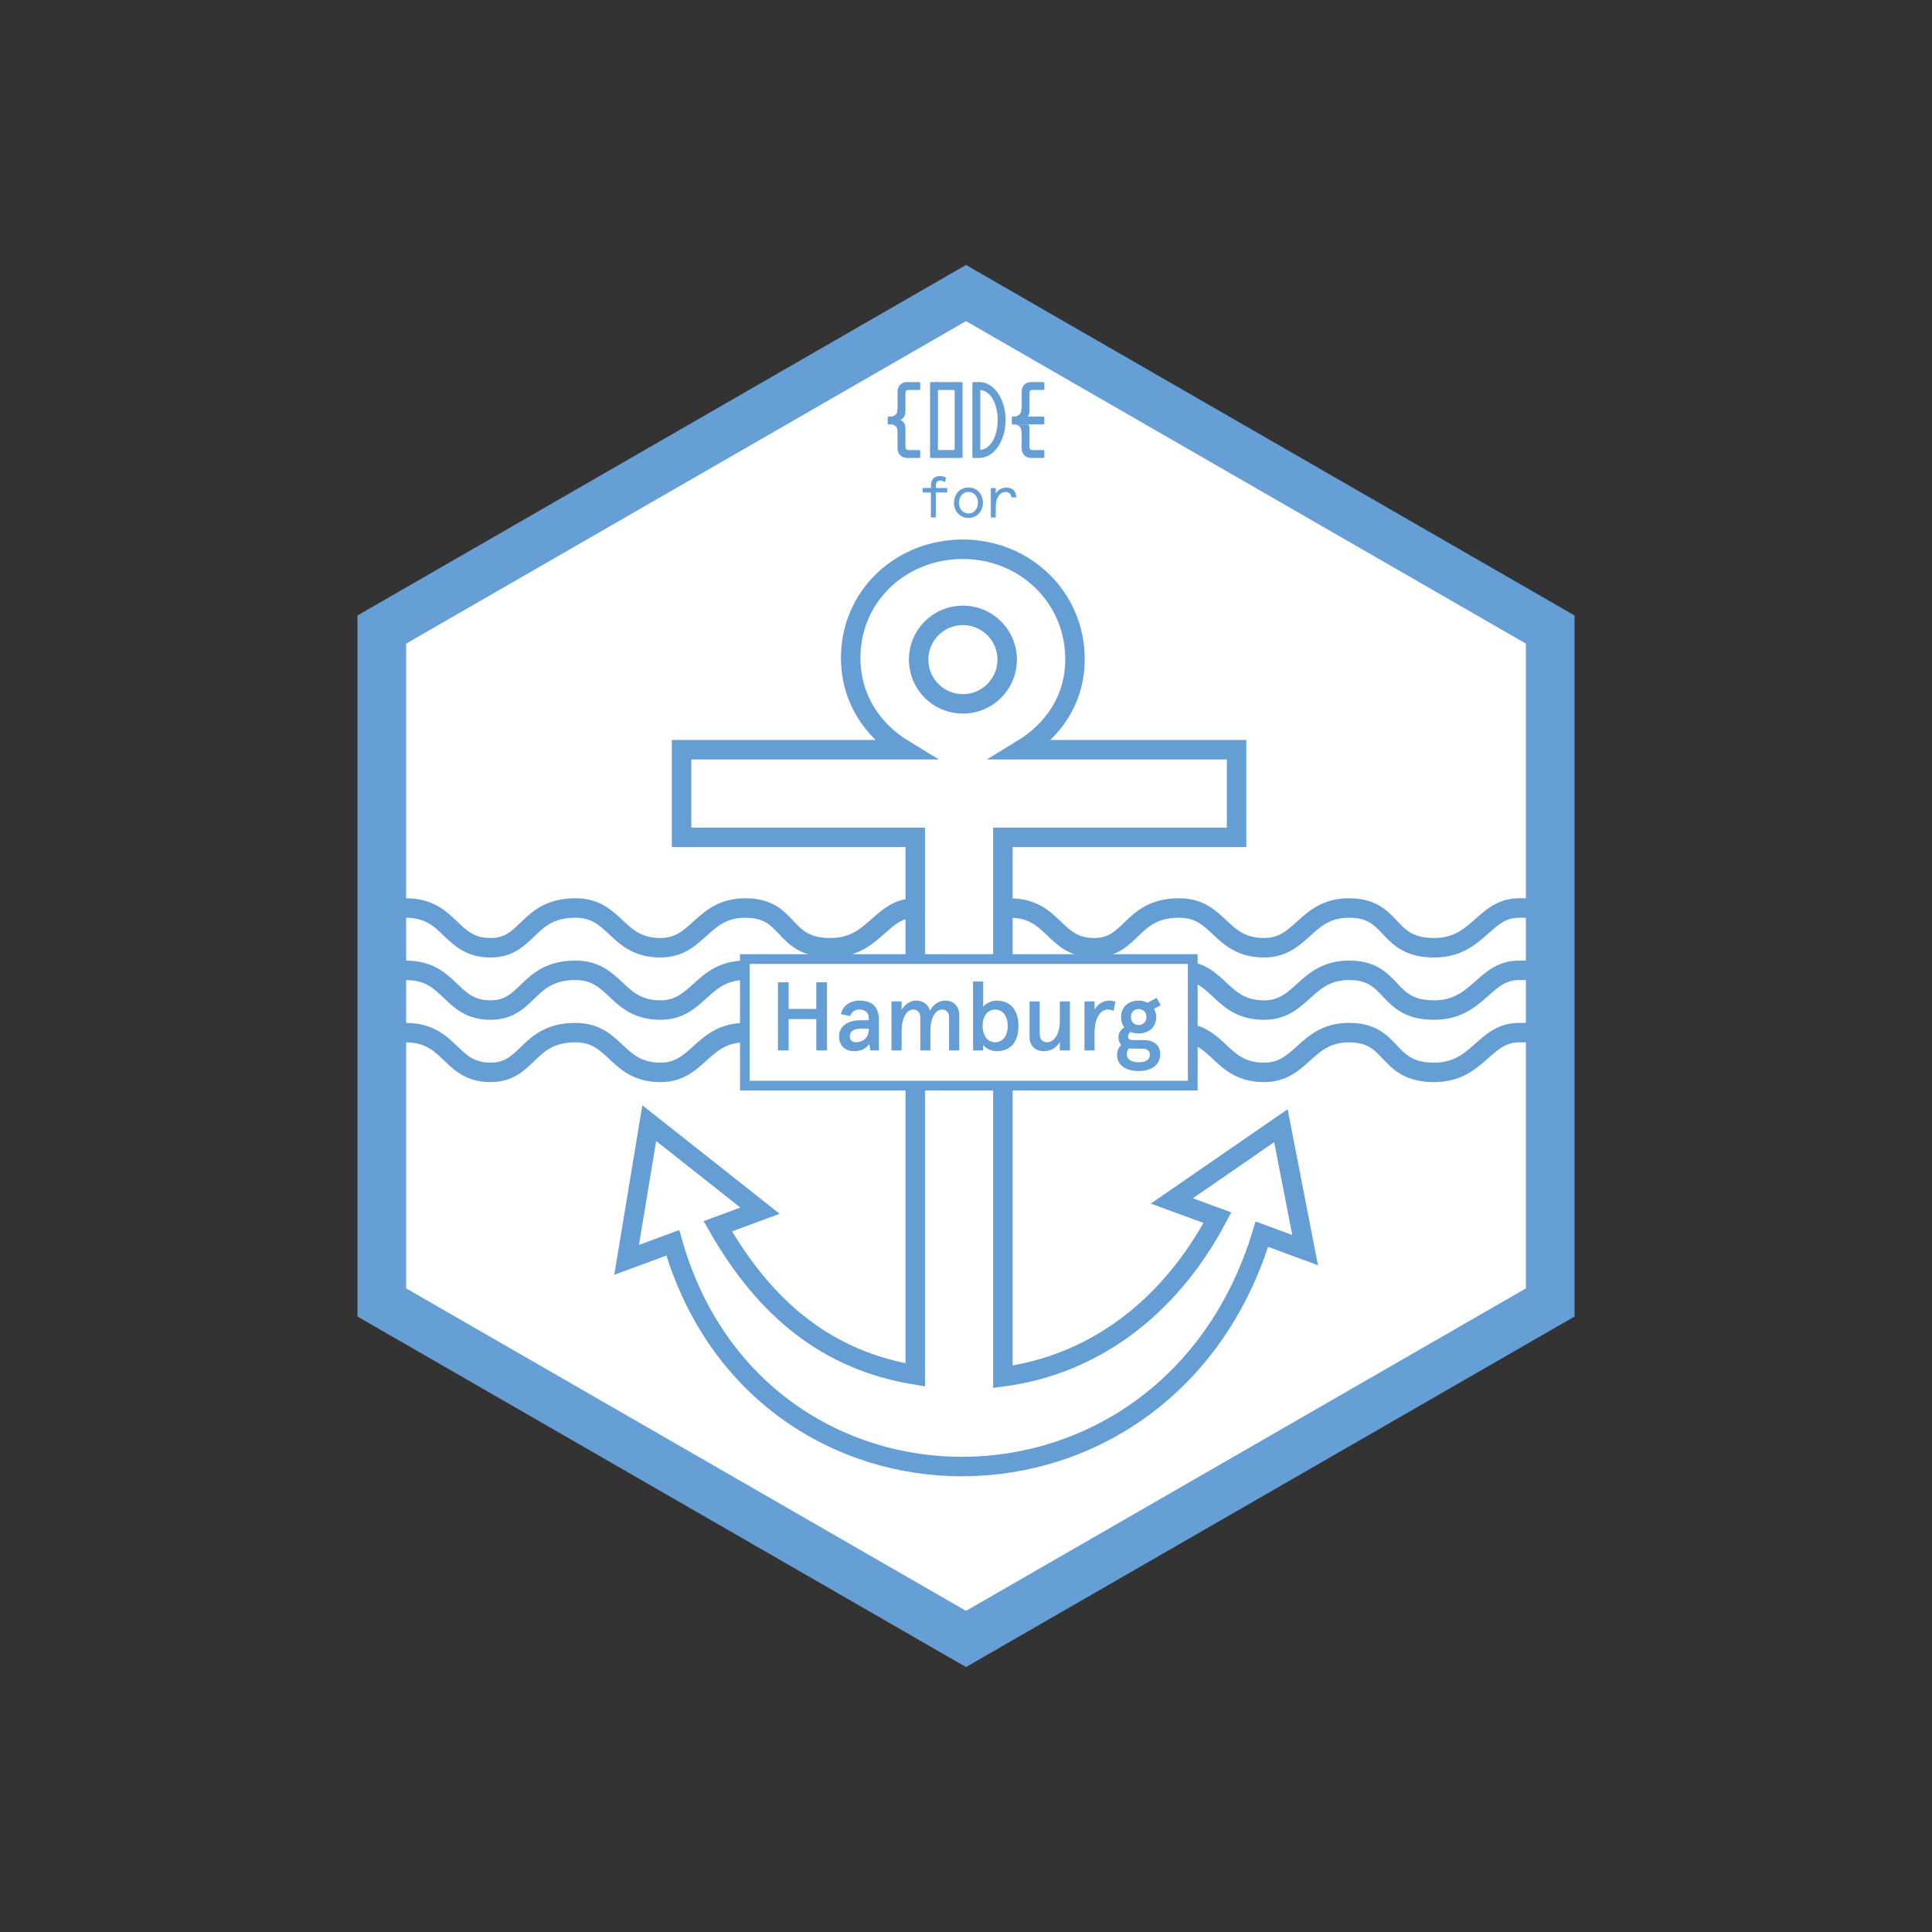 <?xml version="1.0" encoding="utf-8"?>
<!-- Generator: Adobe Illustrator 16.0.4, SVG Export Plug-In . SVG Version: 6.00 Build 0)  -->
<!DOCTYPE svg PUBLIC "-//W3C//DTD SVG 1.1//EN" "http://www.w3.org/Graphics/SVG/1.1/DTD/svg11.dtd">
<svg version="1.1" id="Ebene_1" xmlns="http://www.w3.org/2000/svg" xmlns:xlink="http://www.w3.org/1999/xlink" x="0px" y="0px"
	 width="198.425px" height="198.425px" viewBox="0 0 198.425 198.425" enable-background="new 0 0 198.425 198.425"
	 xml:space="preserve">
<rect x="0" y="0" width="198.425" height="198.425" fill="#333333" stroke="none"/>
<polygon fill="#FFFFFF" points="39.213,133.768 39.213,64.658 99.213,30.098 159.213,64.658 159.213,133.768 99.213,168.328 "/>
<path fill="#669ED6" d="M99.213,32.982l57.5,33.12v66.221l-57.5,33.119l-57.5-33.119V66.102L99.213,32.982z M99.213,27.212l-62.5,36
	v72.001l62.5,36l62.5-36V63.212L99.213,27.212z"/>
<g>
	<defs>
		<rect id="SVGID_1_" width="198.425" height="198.425"/>
	</defs>
	<clipPath id="SVGID_2_">
		<use xlink:href="#SVGID_1_"  overflow="visible"/>
	</clipPath>
	<path clip-path="url(#SVGID_2_)" fill="#659DD5" d="M97.041,49.516c-0.186-0.12-0.324-0.162-0.486-0.162
		c-0.287,0-0.444,0.18-0.444,0.57v0.197h1.176v0.457h-1.176v2.566h-0.504v-2.566h-0.851v-0.457h0.851v-0.185
		c0-0.732,0.354-1.038,0.93-1.038c0.275,0,0.461,0.072,0.629,0.174L97.041,49.516z"/>
	<path clip-path="url(#SVGID_2_)" fill="#659DD5" d="M99.465,50.073c0.924,0,1.488,0.726,1.488,1.559c0,0.834-0.564,1.56-1.488,1.56
		s-1.486-0.726-1.486-1.56C97.979,50.799,98.541,50.073,99.465,50.073 M99.465,52.736c0.617,0,0.973-0.522,0.973-1.104
		c0-0.581-0.355-1.103-0.973-1.103s-0.971,0.522-0.971,1.103C98.494,52.214,98.848,52.736,99.465,52.736"/>
	<path clip-path="url(#SVGID_2_)" fill="#659DD5" d="M103.875,51.081c-0.043-0.348-0.223-0.552-0.582-0.552
		c-0.527,0-1.025,0.498-1.025,1.524v1.091h-0.504v-3.022h0.504v0.557c0.232-0.366,0.611-0.605,1.115-0.605
		c0.6,0,0.959,0.36,0.994,1.007H103.875z"/>
	<polygon clip-path="url(#SVGID_2_)" fill="#659DD5" points="95.521,39.951 95.521,40.051 95.521,46.426 96.053,46.426 
		96.204,46.426 96.331,46.426 96.331,39.951 	"/>
	<path clip-path="url(#SVGID_2_)" fill="#659DD5" d="M98.73,47.032c0.055,0,0.129-0.05,0.129-0.105v-7.584
		c0-0.056-0.074-0.101-0.129-0.101h-2.527c-0.057,0-0.077,0.023-0.077,0.051v0.151v0.505c0,0.056,0.02,0.103,0.077,0.103h1.718
		c0.055,0,0.129,0.044,0.129,0.1v5.965c0,0.056-0.074,0.105-0.129,0.105h-1.718c-0.057,0-0.077,0.019-0.077,0.047v0.152v0.506
		c0,0.055,0.02,0.105,0.077,0.105H98.73z"/>
	<polygon clip-path="url(#SVGID_2_)" fill="#659DD5" points="99.871,39.951 99.871,40.051 99.871,46.426 100.551,46.426 
		100.68,46.426 100.68,39.951 	"/>
	<path clip-path="url(#SVGID_2_)" fill="#659DD5" d="M100.578,47.028v-0.809c1.113,0,1.891-1.383,1.891-3.084
		c0-1.7-0.777-3.084-1.891-3.084v-0.809c1.52,0,2.699,1.746,2.699,3.893C103.277,45.281,102.098,47.028,100.578,47.028"/>
	<path clip-path="url(#SVGID_2_)" fill="#659DD5" d="M92.182,44.541v1.115v0.359c0,0.605,0.389,1.018,1,1.018h0.172h0.496h0.584
		c0.027,0,0.074-0.051,0.074-0.106v-0.607c0-0.055-0.07-0.097-0.125-0.097h-0.582h-0.297h-0.183c-0.26,0-0.328-0.111-0.328-0.41
		v-0.178v-0.973v-0.594c0-0.61-0.249-0.835-0.551-0.945c0.302-0.11,0.551-0.335,0.551-0.944v-0.422v-1.069v-0.254
		c0-0.294,0.058-0.382,0.328-0.382h0.228h0.291h0.594c0.027,0,0.074-0.046,0.074-0.101v-0.607c0-0.056-0.07-0.101-0.125-0.101
		h-0.486h-0.459h-0.256c-0.611,0-1,0.396-1,0.988v0.318v1.323c0,0-0.02,0.303-0.035,0.407c-0.037,0.273-0.373,0.508-0.58,0.505
		h-0.319c-0.056,0-0.078,0.043-0.078,0.099v0.607c0,0.055,0.022,0.103,0.078,0.103h0.291c0.264-0.004,0.6,0.219,0.625,0.552
		C92.171,44.242,92.182,44.541,92.182,44.541"/>
	<path clip-path="url(#SVGID_2_)" fill="#659DD5" d="M96.203,39.242h-0.287h-0.32c-0.057,0-0.077,0.046-0.077,0.101v0.187v0.42
		v0.102h0.077h0.607h0.127V39.95v-0.607v-0.101H96.203z"/>
	<path clip-path="url(#SVGID_2_)" fill="#659DD5" d="M95.521,46.32v0.287v0.32c0,0.055,0.018,0.105,0.074,0.105h0.188h0.42h0.127
		v-0.105V46.32v-0.097h-0.127h-0.608h-0.074V46.32z"/>
	<path clip-path="url(#SVGID_2_)" fill="#659DD5" d="M100.551,39.242h-0.287h-0.32c-0.057,0-0.072,0.046-0.072,0.101v0.187v0.42
		v0.102h0.072h0.607h0.129V39.95v-0.607v-0.101H100.551z"/>
	<path clip-path="url(#SVGID_2_)" fill="#659DD5" d="M99.871,46.32v0.287v0.32c0,0.055,0.016,0.105,0.072,0.105h0.188h0.42h0.129
		v-0.105V46.32v-0.097h-0.129h-0.607h-0.072V46.32z"/>
	<path clip-path="url(#SVGID_2_)" fill="#659DD5" d="M104.93,44.541v1.115v0.359c0,0.605,0.379,1.018,0.992,1.018h0.172h0.494h0.584
		c0.029,0,0.084-0.051,0.084-0.106v-0.607c0-0.055-0.078-0.097-0.133-0.097h-0.582h-0.297h-0.184c-0.262,0-0.322-0.111-0.322-0.41
		v-0.178v-0.973v-0.594c0-0.196-0.057-0.374-0.102-0.475h-1.359c0.373,0.101,0.533,0.235,0.609,0.559
		C104.926,44.313,104.93,44.541,104.93,44.541"/>
	<path clip-path="url(#SVGID_2_)" fill="#659DD5" d="M104.871,42.278c-0.078,0.265-0.254,0.404-0.564,0.505h1.273
		c0.078-0.202,0.158-0.337,0.158-0.605v-0.421v-1.069v-0.254c0-0.295,0.051-0.382,0.322-0.382h0.229h0.289h0.594
		c0.029,0,0.084-0.046,0.084-0.102v-0.607c0-0.055-0.078-0.101-0.133-0.101h-0.486h-0.459h-0.256c-0.614,0-0.992,0.397-0.992,0.989
		v0.318v1.322C104.93,41.871,104.91,42.146,104.871,42.278"/>
	<path clip-path="url(#SVGID_2_)" fill="#659DD5" d="M105.068,43.194c0.205,0.075,0.43,0.196,0.568,0.398h1.486
		c0.055,0,0.134-0.047,0.134-0.103v-0.607c0-0.056-0.079-0.099-0.134-0.099h-1.543C105.479,42.986,105.238,43.132,105.068,43.194"/>
	<path clip-path="url(#SVGID_2_)" fill="#659DD5" d="M103.988,42.783c-0.057,0-0.07,0.043-0.07,0.099v0.607
		c0,0.055,0.014,0.104,0.07,0.104h0.289h1.359c-0.092-0.203-0.318-0.342-0.48-0.405c0.17-0.062,0.322-0.203,0.424-0.405h-1.273
		H103.988z"/>
	
		<path clip-path="url(#SVGID_2_)" fill="none" stroke="#659DD5" stroke-width="2" stroke-linecap="square" stroke-linejoin="round" stroke-miterlimit="10" d="
		M94.006,93.256c-3.628,0-4.149,4.082-8.725,4.082c-5.051,0-4.031-4.082-8.725-4.082c-4.489,0-4.797,4.082-8.726,4.082
		c-4.56,0-4.56-4.082-8.724-4.082c-5,0-4.797,4.082-8.725,4.082c-4.236,0-4.031-4.082-8.726-4.082"/>
	
		<path clip-path="url(#SVGID_2_)" fill="none" stroke="#659DD5" stroke-width="2" stroke-linecap="square" stroke-linejoin="round" stroke-miterlimit="10" d="
		M156.006,93.256c-3.628,0-4.149,4.082-8.725,4.082c-5.052,0-4.031-4.082-8.726-4.082c-4.489,0-4.797,4.082-8.726,4.082
		c-4.561,0-4.561-4.082-8.725-4.082c-5,0-4.797,4.082-8.725,4.082c-4.236,0-4.031-4.082-8.726-4.082"/>
	
		<path clip-path="url(#SVGID_2_)" fill="none" stroke="#659DD5" stroke-width="2" stroke-linecap="square" stroke-linejoin="round" stroke-miterlimit="10" d="
		M94.006,99.656c-3.628,0-4.149,4.082-8.725,4.082c-5.051,0-4.031-4.082-8.725-4.082c-4.489,0-4.797,4.082-8.726,4.082
		c-4.56,0-4.56-4.082-8.724-4.082c-5,0-4.797,4.082-8.725,4.082c-4.236,0-4.031-4.082-8.726-4.082"/>
	
		<path clip-path="url(#SVGID_2_)" fill="none" stroke="#659DD5" stroke-width="2" stroke-linecap="square" stroke-linejoin="round" stroke-miterlimit="10" d="
		M156.006,99.656c-3.628,0-4.149,4.082-8.725,4.082c-5.052,0-4.031-4.082-8.726-4.082c-4.489,0-4.797,4.082-8.726,4.082
		c-4.561,0-4.561-4.082-8.725-4.082c-5,0-4.797,4.082-8.725,4.082c-4.236,0-4.031-4.082-8.726-4.082"/>
	
		<path clip-path="url(#SVGID_2_)" fill="none" stroke="#659DD5" stroke-width="2" stroke-linecap="square" stroke-linejoin="round" stroke-miterlimit="10" d="
		M94.006,106.056c-3.628,0-4.149,4.082-8.725,4.082c-5.051,0-4.031-4.082-8.725-4.082c-4.489,0-4.797,4.082-8.726,4.082
		c-4.56,0-4.56-4.082-8.724-4.082c-5,0-4.797,4.082-8.725,4.082c-4.236,0-4.031-4.082-8.726-4.082"/>
	
		<path clip-path="url(#SVGID_2_)" fill="none" stroke="#659DD5" stroke-width="2" stroke-linecap="square" stroke-linejoin="round" stroke-miterlimit="10" d="
		M156.006,106.056c-3.628,0-4.149,4.082-8.725,4.082c-5.052,0-4.031-4.082-8.726-4.082c-4.489,0-4.797,4.082-8.726,4.082
		c-4.561,0-4.561-4.082-8.725-4.082c-5,0-4.797,4.082-8.725,4.082c-4.236,0-4.031-4.082-8.726-4.082"/>
	<path clip-path="url(#SVGID_2_)" fill="#FFFFFF" d="M134.042,128.393l-2.488-12.78l-11.201,7.729l4.681,1.718
		C119.959,134.654,112,140.214,103,141.404V86h24v-9h-22.079c3.287-2,5.484-5.168,5.484-9.312c0-6.362-5.156-11.276-11.517-11.276
		c-6.362,0-11.518,4.793-11.518,11.154c0,4.145,2.197,7.434,5.484,9.434H70v9h24v55.207c-9-1.475-15.396-6.711-20.279-15.261
		l4.334-1.604l-11.373-8.989l-2.326,14.041l4.741-1.75c8.767,30.659,50.797,30.91,60.504-0.889L134.042,128.393z"/>
	<path clip-path="url(#SVGID_2_)" fill="none" stroke="#659DD5" stroke-width="2" stroke-miterlimit="10" d="M134.042,128.393
		l-2.488-12.78l-11.201,7.729l4.681,1.718C119.959,134.654,112,140.214,103,141.404V86h24v-9h-22.079
		c3.287-2,5.484-5.168,5.484-9.312c0-6.362-5.156-11.276-11.517-11.276c-6.362,0-11.518,4.793-11.518,11.154
		c0,4.145,2.197,7.434,5.484,9.434H70v9h24v55.207c-9-1.475-15.396-6.711-20.279-15.261l4.334-1.604l-11.373-8.989l-2.326,14.041
		l4.741-1.75c8.767,30.659,50.797,30.91,60.504-0.889L134.042,128.393z"/>
	
		<circle clip-path="url(#SVGID_2_)" fill="none" stroke="#659DD5" stroke-width="2" stroke-miterlimit="10" cx="98.894" cy="67.746" r="4.547"/>
	<rect x="76.5" y="98.5" clip-path="url(#SVGID_2_)" fill="#FFFFFF" width="46" height="13"/>
	<rect x="76.5" y="98.5" clip-path="url(#SVGID_2_)" fill="none" stroke="#659DD5" stroke-miterlimit="10" width="46" height="13"/>
	<polygon clip-path="url(#SVGID_2_)" fill="#659DD5" points="79.898,100.887 80.999,100.887 80.999,103.625 83.837,103.625 
		83.837,100.887 84.936,100.887 84.936,107.883 83.837,107.883 83.837,104.664 80.999,104.664 80.999,107.883 79.898,107.883 	"/>
	<path clip-path="url(#SVGID_2_)" fill="#659DD5" d="M88.357,104.784h0.871v-0.22c0-0.63-0.451-0.88-0.98-0.88
		c-0.41,0-0.77,0.22-0.94,0.671l-0.949-0.201c0.209-0.85,0.93-1.389,1.899-1.389c1.17,0,2.009,0.51,2.009,1.988v3.129h-0.88
		l-0.1-0.66c-0.33,0.46-0.85,0.74-1.559,0.74c-0.84,0-1.549-0.48-1.549-1.529C86.179,105.394,87.068,104.784,88.357,104.784
		 M87.908,107.043c0.641,0,1.32-0.41,1.32-1.279v-0.11h-0.91c-0.64,0-1.039,0.3-1.039,0.78
		C87.279,106.773,87.469,107.043,87.908,107.043"/>
	<path clip-path="url(#SVGID_2_)" fill="#659DD5" d="M92.6,102.846v0.859c0.408-0.63,0.908-0.939,1.518-0.939
		c0.679,0,1.24,0.409,1.39,1.039c0.35-0.66,0.92-1.039,1.569-1.039c0.919,0,1.439,0.629,1.439,1.509v3.608h-1.039v-3.379
		c0-0.549-0.301-0.819-0.74-0.819c-0.619,0-1.18,0.79-1.18,2.179v2.02h-1.039v-3.379c0-0.549-0.299-0.819-0.74-0.819
		c-0.629,0-1.178,0.79-1.178,2.288v1.91h-1.041v-5.037H92.6z"/>
	<path clip-path="url(#SVGID_2_)" fill="#659DD5" d="M102.348,107.963c-0.659,0-1.199-0.371-1.369-0.66v0.58h-1.039v-7.076h1.039
		v2.598c0.23-0.329,0.85-0.639,1.35-0.639c1.51,0,2.27,1.039,2.27,2.598C104.598,106.973,103.838,107.963,102.348,107.963
		 M102.209,103.685c-0.75,0-1.291,0.64-1.291,1.679c0,1.04,0.541,1.68,1.291,1.68c0.748,0,1.289-0.64,1.289-1.68
		C103.498,104.324,102.957,103.685,102.209,103.685"/>
	<path clip-path="url(#SVGID_2_)" fill="#659DD5" d="M108.848,107.883v-0.859c-0.359,0.6-0.959,0.939-1.629,0.939
		c-0.879,0-1.479-0.53-1.479-1.51v-3.607h1.039v3.277c0,0.68,0.309,0.92,0.779,0.92c0.65,0,1.289-0.77,1.289-2.159v-2.038h1.039
		v5.037H108.848z"/>
	<path clip-path="url(#SVGID_2_)" fill="#659DD5" d="M111.379,107.883v-5.037h1.039v0.839c0.35-0.6,0.951-0.919,1.49-0.919
		c0.27,0,0.49,0.06,0.639,0.119l-0.18,0.949c-0.16-0.1-0.379-0.149-0.59-0.149c-0.67,0-1.359,0.739-1.359,2.329v1.869H111.379z"/>
	<path clip-path="url(#SVGID_2_)" fill="#659DD5" d="M116.938,102.766c0.34,0,0.65,0.08,0.92,0.219l0.93-0.499l0.42,0.749
		l-0.68,0.381c0.141,0.239,0.221,0.52,0.221,0.839c0,1.06-0.791,1.688-1.811,1.688c-0.299,0-0.578-0.059-0.809-0.149
		c-0.18,0.101-0.27,0.25-0.27,0.44c0,0.27,0.17,0.389,0.52,0.389h1.109c0.988,0,1.668,0.49,1.668,1.439
		c0,1.25-1.078,1.739-2.207,1.739c-1.27,0-2.219-0.56-2.219-1.659c0-0.43,0.17-0.779,0.43-1.02c-0.182-0.18-0.291-0.439-0.291-0.789
		c0-0.449,0.24-0.81,0.609-1.02c-0.219-0.27-0.34-0.63-0.34-1.06C115.139,103.404,115.918,102.766,116.938,102.766 M116.459,107.703
		c-0.18,0-0.35-0.011-0.51-0.031c-0.15,0.16-0.221,0.351-0.221,0.61c0,0.499,0.451,0.819,1.221,0.819c0.719,0,1.148-0.27,1.148-0.76
		c0-0.479-0.34-0.639-0.83-0.639H116.459z M116.938,105.273c0.471,0,0.801-0.319,0.801-0.819c0-0.499-0.33-0.819-0.801-0.819
		c-0.459,0-0.789,0.32-0.789,0.819C116.148,104.954,116.479,105.273,116.938,105.273"/>
</g>
</svg>
